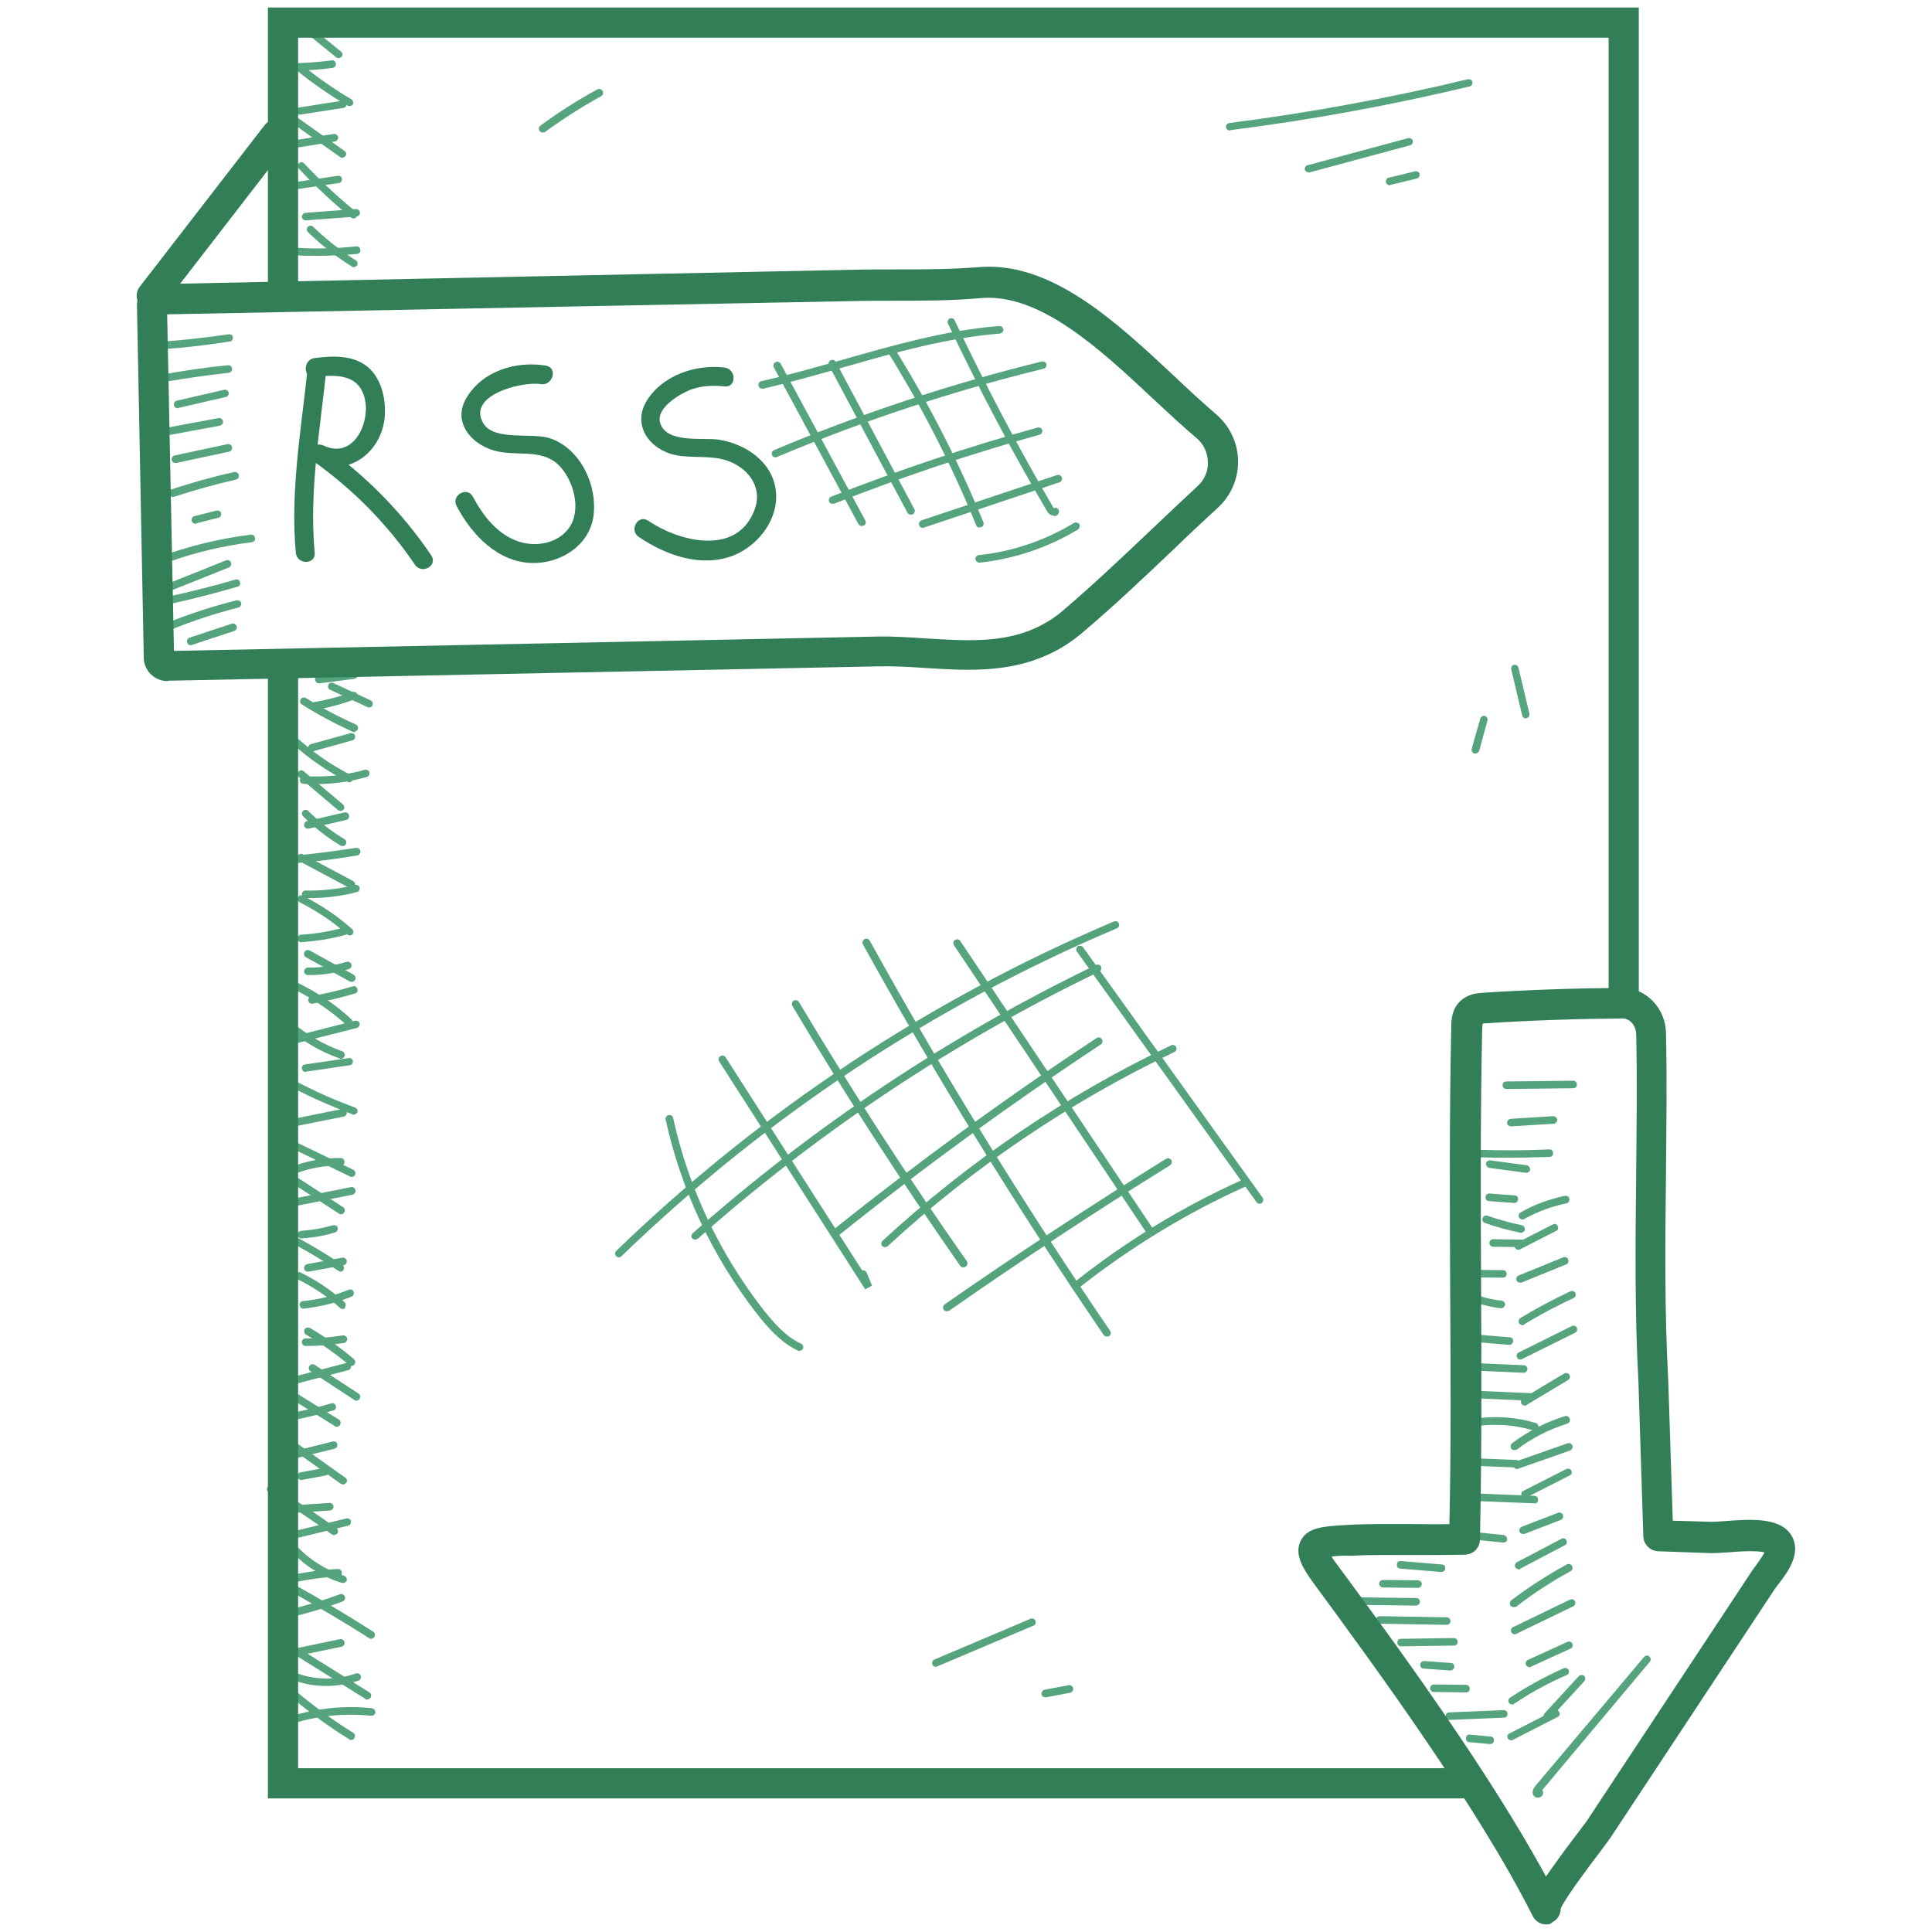 <?xml version="1.0" ?><svg id="Layer_1" style="enable-background:new 0 0 512 512;" version="1.1" viewBox="0 0 512 512" xml:space="preserve" xmlns="http://www.w3.org/2000/svg" xmlns:xlink="http://www.w3.org/1999/xlink"><style type="text/css">
	.st0{fill:#327F57;}
	.st1{fill:#55A47E;}
</style><g id="XMLID_4963_"><g id="XMLID_19740_"><g id="XMLID_6992_"><g id="XMLID_7014_"><path class="st0" d="M81.5,97.9c-1.7,16-4.6,32.4-3.1,48.6c0.3,3.2,5.3,3.2,5,0c-1.5-16.2,1.4-32.5,3.1-48.6      C86.8,94.7,81.8,94.7,81.5,97.9L81.5,97.9z" id="XMLID_127_"/></g><g id="XMLID_7007_"><path class="st0" d="M83.4,99.9c5.9-0.7,12.1-0.8,13.4,6.4c1.1,6.2-3.3,15.4-11,11.8c-2.9-1.4-5.1,2.5-2.5,4.3      c10.5,7.5,19.5,16.7,26.7,27.3c1.8,2.6,6.1,0.2,4.3-2.5c-7.7-11.4-17.3-21.1-28.5-29.1c-0.8,1.4-1.7,2.9-2.5,4.3      c9.3,4.4,18.3-3,18.7-12.6c0.2-4.4-1-9.6-4.6-12.6c-3.9-3.2-9.4-2.9-14.1-2.3C80.3,95.3,80.2,100.3,83.4,99.9L83.4,99.9z" id="XMLID_126_"/></g><g id="XMLID_7000_"><path class="st0" d="M144.7,96.9c-7.8-1.3-16.7,1.3-21,8.4c-4.2,6.8,1.7,13.1,8.5,14.4c5.5,1.1,11.7-0.7,16,3.7      c3.8,3.9,6,11.7,2.6,16.5c-3,4.2-9,5.2-13.7,3.5c-5.5-2-9.2-6.9-11.8-11.8c-1.5-2.8-5.8-0.3-4.3,2.5c4,7.6,10.9,14.9,20,15.1      c7.6,0.2,15.3-4.7,16.3-12.6c1-8-3.4-17.6-11.4-20.4c-4.8-1.7-14.9,0.8-17.8-4c-4.5-7.5,10.3-11.2,15.2-10.4      C146.5,102.3,147.9,97.5,144.7,96.9L144.7,96.9z" id="XMLID_125_"/></g><g id="XMLID_6993_"><path class="st0" d="M192,97.4c-7.6-0.9-16.4,2-20.6,8.8c-4,6.5,0.8,13,7.6,14.4c4.5,0.9,9.1,0,13.5,1.4      c5.5,1.8,9.6,6.8,7.6,12.7c-4.4,12.8-19.9,9-28.3,3.3c-2.7-1.8-5.2,2.5-2.5,4.3c7.2,4.9,16.6,8.2,25.1,4.9      c6.7-2.7,12.1-9.8,11.2-17.2c-0.9-7.6-8-12.4-15.2-13.5c-4.3-0.6-14,1.1-15.5-4.6c-1-4,5.7-7.8,8.6-8.8c2.8-0.9,5.6-1,8.5-0.7      C195.2,102.8,195.2,97.8,192,97.4L192,97.4z" id="XMLID_124_"/></g></g><g id="XMLID_5993_"><g id="XMLID_6173_"><g id="XMLID_6185_"><path class="st1" d="M43.6,92.5c-0.5,0-1-0.4-1-0.9c0-0.6,0.4-1,0.9-1.1c5.7-0.4,11.4-1.1,17.1-1.9       c0.6-0.1,1.1,0.3,1.1,0.8c0.1,0.5-0.3,1.1-0.8,1.1C55.2,91.4,49.5,92.1,43.6,92.5C43.7,92.5,43.7,92.5,43.6,92.5z" id="XMLID_9678_"/></g><g id="XMLID_6184_"><path class="st1" d="M44.7,101c-0.5,0-0.9-0.3-1-0.8c-0.1-0.5,0.3-1.1,0.8-1.2c5.2-0.9,10.6-1.7,15.9-2.2       c0.5-0.1,1,0.3,1.1,0.9c0.1,0.5-0.3,1-0.9,1.1c-5.2,0.6-10.5,1.3-15.7,2.2C44.8,101,44.8,101,44.7,101z" id="XMLID_9677_"/></g><g id="XMLID_6183_"><path class="st1" d="M47.1,108.2c-0.5,0-0.9-0.3-1-0.8c-0.1-0.5,0.2-1.1,0.7-1.2l12.6-2.9       c0.5-0.1,1.1,0.2,1.2,0.7c0.1,0.5-0.2,1.1-0.7,1.2l-12.6,2.9C47.3,108.2,47.2,108.2,47.1,108.2z" id="XMLID_9676_"/></g><g id="XMLID_6182_"><path class="st1" d="M44.1,115.4c-0.5,0-0.9-0.3-1-0.8c-0.1-0.5,0.3-1.1,0.8-1.2l14-2.6       c0.5-0.1,1.1,0.3,1.2,0.8c0.1,0.5-0.3,1.1-0.8,1.2l-14,2.6C44.2,115.4,44.2,115.4,44.1,115.4z" id="XMLID_9675_"/></g><g id="XMLID_6181_"><path class="st1" d="M46.5,122.7c-0.5,0-0.9-0.3-1-0.8c-0.1-0.5,0.2-1.1,0.8-1.2l14-3       c0.5-0.1,1.1,0.2,1.2,0.8c0.1,0.5-0.2,1.1-0.8,1.2l-14,3C46.7,122.7,46.6,122.7,46.5,122.7z" id="XMLID_9674_"/></g><g id="XMLID_6180_"><path class="st1" d="M45.8,131.7c-0.4,0-0.8-0.3-1-0.7c-0.2-0.5,0.1-1.1,0.6-1.3c5.5-1.8,11.1-3.4,16.7-4.6       c0.5-0.1,1.1,0.2,1.2,0.8c0.1,0.5-0.2,1.1-0.8,1.2c-5.6,1.3-11.1,2.8-16.5,4.6C46,131.7,45.9,131.7,45.8,131.7z" id="XMLID_9673_"/></g><g id="XMLID_6179_"><path class="st1" d="M51.8,138.8c-0.4,0-0.9-0.3-1-0.8c-0.1-0.5,0.2-1.1,0.7-1.2l5.9-1.5       c0.5-0.1,1.1,0.2,1.2,0.7c0.1,0.5-0.2,1.1-0.7,1.2l-5.9,1.5C52,138.8,51.9,138.8,51.8,138.8z" id="XMLID_9672_"/></g><g id="XMLID_6178_"><path class="st1" d="M45,148.7c-0.4,0-0.8-0.3-0.9-0.7c-0.2-0.5,0.1-1.1,0.6-1.3c7.1-2.4,14.4-4.1,21.8-5       c0.5-0.1,1,0.3,1.1,0.9s-0.3,1-0.9,1.1c-7.3,0.9-14.5,2.6-21.4,5C45.2,148.7,45.1,148.7,45,148.7z" id="XMLID_9671_"/></g><g id="XMLID_6177_"><path class="st1" d="M45.2,156.4c-0.4,0-0.8-0.2-0.9-0.6c-0.2-0.5,0-1.1,0.6-1.3l15-6c0.5-0.2,1.1,0,1.3,0.6       c0.2,0.5,0,1.1-0.6,1.3l-15,6C45.5,156.3,45.3,156.4,45.2,156.4z" id="XMLID_9670_"/></g><g id="XMLID_6176_"><path class="st1" d="M44.8,160.1c-0.5,0-0.9-0.3-1-0.8c-0.1-0.5,0.2-1.1,0.8-1.2c6-1.3,12-2.8,17.8-4.5       c0.5-0.2,1.1,0.1,1.2,0.7c0.2,0.5-0.1,1.1-0.7,1.2c-5.9,1.7-12,3.3-18,4.6C45,160.1,44.9,160.1,44.8,160.1z" id="XMLID_9669_"/></g><g id="XMLID_6175_"><path class="st1" d="M45,166.8c-0.4,0-0.8-0.2-0.9-0.6c-0.2-0.5,0-1.1,0.6-1.3c5.8-2.3,11.9-4.3,18-5.8       c0.5-0.1,1.1,0.2,1.2,0.7c0.1,0.5-0.2,1.1-0.7,1.2c-6,1.5-12,3.5-17.7,5.8C45.2,166.8,45.1,166.8,45,166.8z" id="XMLID_9668_"/></g><g id="XMLID_6174_"><path class="st1" d="M50.5,171c-0.4,0-0.8-0.3-0.9-0.7c-0.2-0.5,0.1-1.1,0.6-1.3l11.2-3.7       c0.5-0.2,1.1,0.1,1.3,0.6c0.2,0.5-0.1,1.1-0.6,1.3l-11.2,3.7C50.7,171,50.6,171,50.5,171z" id="XMLID_9667_"/></g></g><g id="XMLID_6124_"><g id="XMLID_6170_"><path class="st1" d="M400.5,461.2c-0.4,0-0.7-0.2-0.9-0.5c-0.3-0.5-0.1-1.1,0.4-1.3l11.9-6.1       c0.5-0.3,1.1-0.1,1.3,0.4c0.3,0.5,0.1,1.1-0.4,1.3l-11.9,6.1C400.8,461.2,400.7,461.2,400.5,461.2z" id="XMLID_9664_"/></g><g id="XMLID_6169_"><path class="st1" d="M400.7,451.7c-0.3,0-0.6-0.2-0.8-0.4c-0.3-0.5-0.2-1.1,0.3-1.4c4.5-3,9.3-5.6,14.2-7.8       c0.5-0.2,1.1,0,1.3,0.5s0,1.1-0.5,1.3c-4.8,2.1-9.5,4.6-13.9,7.6C401.1,451.7,400.9,451.7,400.7,451.7z" id="XMLID_9663_"/></g><g id="XMLID_6168_"><path class="st1" d="M405.3,441.8c-0.4,0-0.7-0.2-0.9-0.6c-0.2-0.5,0-1.1,0.5-1.3l10.5-4.8       c0.5-0.2,1.1,0,1.3,0.5c0.2,0.5,0,1.1-0.5,1.3l-10.5,4.8C405.6,441.8,405.5,441.8,405.3,441.8z" id="XMLID_9662_"/></g><g id="XMLID_6167_"><path class="st1" d="M401.4,433.1c-0.4,0-0.7-0.2-0.9-0.6c-0.2-0.5,0-1.1,0.5-1.3l15.1-7.3       c0.5-0.2,1.1,0,1.3,0.5c0.2,0.5,0,1.1-0.5,1.3l-15.1,7.3C401.7,433.1,401.5,433.1,401.4,433.1z" id="XMLID_9661_"/></g><g id="XMLID_6166_"><path class="st1" d="M401.1,425.9c-0.3,0-0.6-0.1-0.8-0.4c-0.3-0.4-0.2-1.1,0.2-1.4c4.6-3.5,9.6-6.7,14.7-9.5       c0.5-0.3,1.1-0.1,1.4,0.4c0.3,0.5,0.1,1.1-0.4,1.4c-5,2.7-9.9,5.9-14.4,9.4C401.5,425.9,401.3,425.9,401.1,425.9z" id="XMLID_9660_"/></g><g id="XMLID_6165_"><path class="st1" d="M402.5,415.9c-0.4,0-0.7-0.2-0.9-0.5c-0.3-0.5-0.1-1.1,0.4-1.4l11.8-6.2       c0.5-0.3,1.1-0.1,1.3,0.4c0.3,0.5,0.1,1.1-0.4,1.3l-11.8,6.2C402.9,415.9,402.7,415.9,402.5,415.9z" id="XMLID_9659_"/></g><g id="XMLID_6164_"><path class="st1" d="M403.6,406.5c-0.4,0-0.8-0.2-0.9-0.6c-0.2-0.5,0.1-1.1,0.6-1.3l9.6-3.7       c0.5-0.2,1.1,0.1,1.3,0.6c0.2,0.5-0.1,1.1-0.6,1.3l-9.6,3.7C403.8,406.5,403.7,406.5,403.6,406.5z" id="XMLID_9658_"/></g><g id="XMLID_6163_"><path class="st1" d="M404.2,396.9c-0.4,0-0.7-0.2-0.9-0.5c-0.3-0.5-0.1-1.1,0.4-1.3l11.4-5.8       c0.5-0.2,1.1-0.1,1.3,0.4c0.3,0.5,0.1,1.1-0.4,1.3l-11.4,5.8C404.5,396.9,404.3,396.9,404.2,396.9z" id="XMLID_9657_"/></g><g id="XMLID_6162_"><path class="st1" d="M401.3,384.3c-0.3,0-0.6-0.1-0.8-0.4c-0.3-0.4-0.2-1.1,0.2-1.4c4.2-3.2,8.9-5.6,14-7.2       c0.5-0.2,1.1,0.1,1.3,0.7c0.2,0.5-0.1,1.1-0.7,1.3c-4.8,1.5-9.3,3.8-13.4,6.9C401.7,384.2,401.5,384.3,401.3,384.3z" id="XMLID_9656_"/></g><g id="XMLID_6161_"><path class="st1" d="M404.1,372.5c-0.3,0-0.7-0.2-0.9-0.5c-0.3-0.5-0.1-1.1,0.3-1.4l11-6.6       c0.5-0.3,1.1-0.1,1.4,0.3c0.3,0.5,0.1,1.1-0.3,1.4l-11,6.6C404.5,372.5,404.3,372.5,404.1,372.5z" id="XMLID_9655_"/></g><g id="XMLID_6160_"><path class="st1" d="M402.9,360.3c-0.4,0-0.7-0.2-0.9-0.6c-0.2-0.5,0-1.1,0.5-1.3l14.1-7       c0.5-0.2,1.1,0,1.3,0.5c0.2,0.5,0,1.1-0.5,1.3l-14.1,7C403.2,360.3,403.1,360.3,402.9,360.3z" id="XMLID_9654_"/></g><g id="XMLID_6159_"><path class="st1" d="M403.5,351.2c-0.3,0-0.7-0.2-0.9-0.5c-0.3-0.5-0.1-1.1,0.3-1.4c4.3-2.6,8.8-5,13.3-7.1       c0.5-0.2,1.1,0,1.3,0.5c0.2,0.5,0,1.1-0.5,1.3c-4.5,2.1-8.9,4.4-13.1,7C403.9,351.2,403.7,351.2,403.5,351.2z" id="XMLID_9652_"/></g><g id="XMLID_6158_"><path class="st1" d="M402.8,339.9c-0.4,0-0.8-0.2-0.9-0.6c-0.2-0.5,0-1.1,0.6-1.3l11.8-4.8       c0.5-0.2,1.1,0,1.3,0.6c0.2,0.5,0,1.1-0.6,1.3l-11.8,4.8C403,339.9,402.9,339.9,402.8,339.9z" id="XMLID_9651_"/></g><g id="XMLID_6157_"><path class="st1" d="M402.4,331.2c-0.4,0-0.7-0.2-0.9-0.5c-0.3-0.5-0.1-1.1,0.4-1.3l9.6-4.9       c0.5-0.3,1.1-0.1,1.3,0.4c0.3,0.5,0.1,1.1-0.4,1.3l-9.6,4.9C402.7,331.2,402.6,331.2,402.4,331.2z" id="XMLID_9650_"/></g><g id="XMLID_6156_"><path class="st1" d="M403.5,323.2c-0.3,0-0.7-0.2-0.9-0.5c-0.3-0.5-0.1-1.1,0.4-1.4c3.6-2.1,7.6-3.5,11.7-4.4       c0.5-0.1,1.1,0.2,1.2,0.8c0.1,0.5-0.2,1.1-0.8,1.2c-3.9,0.8-7.6,2.2-11.1,4.1C403.8,323.2,403.7,323.2,403.5,323.2z" id="XMLID_9649_"/></g><g id="XMLID_6155_"><path class="st1" d="M402,389.3c-0.4,0-0.8-0.3-0.9-0.7c-0.2-0.5,0.1-1.1,0.6-1.3l13.7-4.8       c0.5-0.2,1.1,0.1,1.3,0.6c0.2,0.5-0.1,1.1-0.6,1.3l-13.7,4.8C402.3,389.2,402.2,389.3,402,389.3z" id="XMLID_9648_"/></g><g id="XMLID_6151_"><g id="XMLID_6153_"><path class="st1" d="M399.2,288.6c-0.5,0-1-0.4-1-1c0-0.6,0.4-1,1-1l17.7-0.2c0,0,0,0,0,0c0.5,0,1,0.4,1,1        c0,0.6-0.4,1-1,1L399.2,288.6C399.2,288.6,399.2,288.6,399.2,288.6z" id="XMLID_9644_"/></g><g id="XMLID_6152_"><path class="st1" d="M400.4,298.5c-0.5,0-1-0.4-1-0.9c0-0.6,0.4-1,0.9-1.1l11.3-0.7c0.5,0,1,0.4,1.1,0.9        c0,0.6-0.4,1-0.9,1.1L400.4,298.5C400.5,298.5,400.5,298.5,400.4,298.5z" id="XMLID_9643_"/></g></g><g id="XMLID_6150_"><path class="st1" d="M399.7,306.8c-2.7,0-5.3,0-8-0.1c-0.6,0-1-0.5-1-1c0-0.5,0.5-1,1-1c0,0,0,0,0,0       c6.3,0.2,12.6,0.2,18.9-0.1c0.5,0,1,0.4,1,1s-0.4,1-1,1C407.2,306.7,403.5,306.8,399.7,306.8z" id="XMLID_9642_"/></g><g id="XMLID_6149_"><path class="st1" d="M404.5,310.8c0,0-0.1,0-0.1,0l-9.7-1.3c-0.5-0.1-0.9-0.6-0.9-1.1s0.6-0.9,1.1-0.9       l9.7,1.3c0.5,0.1,0.9,0.6,0.9,1.1C405.5,310.4,405,310.8,404.5,310.8z" id="XMLID_9641_"/></g><g id="XMLID_6148_"><path class="st1" d="M401.3,318.8C401.3,318.8,401.3,318.8,401.3,318.8l-6.7-0.5c-0.6,0-1-0.5-0.9-1.1       c0-0.5,0.5-1,1.1-0.9l6.6,0.5c0.6,0,1,0.5,0.9,1.1C402.3,318.4,401.8,318.8,401.3,318.8z" id="XMLID_9640_"/></g><g id="XMLID_6147_"><path class="st1" d="M403.1,326.7c-0.1,0-0.1,0-0.2,0c-3.2-0.7-6.3-1.5-9.4-2.6c-0.5-0.2-0.8-0.7-0.6-1.3       c0.2-0.5,0.7-0.8,1.3-0.6c3,1,6.1,1.9,9.1,2.5c0.5,0.1,0.9,0.6,0.8,1.2C404,326.3,403.6,326.7,403.1,326.7z" id="XMLID_9639_"/></g><g id="XMLID_6146_"><path class="st1" d="M403.1,330.5C403.1,330.5,403.1,330.5,403.1,330.5l-7.4-0.1c-0.6,0-1-0.5-1-1       c0-0.6,0.5-1,1-1l7.4,0.1c0.6,0,1,0.5,1,1C404.1,330,403.6,330.5,403.1,330.5z" id="XMLID_9638_"/></g><g id="XMLID_6145_"><path class="st1" d="M398.3,338.6C398.3,338.6,398.3,338.6,398.3,338.6l-9.7-0.1c-0.6,0-1-0.5-1-1s0.4-1,1-1       l9.7,0.1c0.6,0,1,0.5,1,1C399.3,338.1,398.9,338.6,398.3,338.6z" id="XMLID_9637_"/></g><g id="XMLID_6144_"><path class="st1" d="M397.8,346.7c0,0-0.1,0-0.1,0c-3.3-0.4-6.5-1.3-9.5-2.6c-0.5-0.2-0.7-0.8-0.5-1.3       c0.2-0.5,0.8-0.7,1.3-0.5c2.9,1.2,5.9,2.1,9,2.4c0.5,0.1,0.9,0.6,0.9,1.1C398.7,346.3,398.3,346.7,397.8,346.7z" id="XMLID_9636_"/></g><g id="XMLID_6143_"><path class="st1" d="M400,356.4C400,356.4,399.9,356.4,400,356.4l-10.9-0.9c-0.6,0-1-0.5-0.9-1.1       c0-0.5,0.5-1,1.1-0.9l10.8,0.9c0.6,0,1,0.5,0.9,1.1C400.9,356,400.5,356.4,400,356.4z" id="XMLID_9635_"/></g><g id="XMLID_6142_"><path class="st1" d="M403.8,363.8C403.7,363.8,403.7,363.8,403.8,363.8l-13.6-0.6c-0.6,0-1-0.5-1-1       c0-0.6,0.5-1,1-1l13.6,0.6c0.6,0,1,0.5,1,1C404.7,363.4,404.3,363.8,403.8,363.8z" id="XMLID_9634_"/></g><g id="XMLID_6141_"><path class="st1" d="M405.6,371.2C405.6,371.2,405.5,371.2,405.6,371.2l-13.6-0.6c-0.6,0-1-0.5-1-1s0.5-1,1-1       l13.6,0.6c0.6,0,1,0.5,1,1C406.6,370.8,406.1,371.2,405.6,371.2z" id="XMLID_9633_"/></g><g id="XMLID_6140_"><path class="st1" d="M406.7,379.1c-0.1,0-0.2,0-0.3,0c-4.5-1.4-9.3-1.8-14-1.3c-0.5,0.1-1-0.3-1.1-0.9       s0.3-1,0.9-1.1c4.9-0.6,10.1-0.1,14.8,1.3c0.5,0.2,0.8,0.7,0.7,1.2C407.5,378.8,407.2,379.1,406.7,379.1z" id="XMLID_9632_"/></g><g id="XMLID_6139_"><path class="st1" d="M401.8,388.9C401.8,388.9,401.8,388.9,401.8,388.9l-12.4-0.5c-0.6,0-1-0.5-1-1s0.5-1,1-1       l12.4,0.5c0.6,0,1,0.5,1,1C402.8,388.5,402.4,388.9,401.8,388.9z" id="XMLID_9631_"/></g><g id="XMLID_6138_"><path class="st1" d="M406.7,398.4C406.7,398.4,406.7,398.4,406.7,398.4l-15.2-0.6c-0.6,0-1-0.5-1-1       c0-0.6,0.5-1,1-1l15.1,0.6c0.6,0,1,0.5,1,1C407.7,398,407.3,398.4,406.7,398.4z" id="XMLID_9629_"/></g><g id="XMLID_6137_"><path class="st1" d="M398.4,408.8c0,0-0.1,0-0.1,0l-13.5-1.4c-0.5-0.1-0.9-0.5-0.9-1.1c0.1-0.5,0.6-1,1.1-0.9       l13.5,1.4c0.5,0.1,0.9,0.5,0.9,1.1C399.4,408.5,398.9,408.8,398.4,408.8z" id="XMLID_9628_"/></g><g id="XMLID_6136_"><path class="st1" d="M387.9,411.7C387.9,411.7,387.9,411.7,387.9,411.7l-12.1-0.6c-0.6,0-1-0.5-1-1       c0-0.5,0.5-1,1-1c0,0,0,0,0,0l12,0.6c0.6,0,1,0.5,1,1C388.9,411.3,388.4,411.7,387.9,411.7z" id="XMLID_9627_"/></g><g id="XMLID_6135_"><path class="st1" d="M382,416.6C382,416.6,382,416.6,382,416.6l-10.9-0.9c-0.6,0-1-0.5-0.9-1.1       c0-0.6,0.5-1,1.1-0.9l10.8,0.9c0.6,0,1,0.5,0.9,1.1C383,416.2,382.5,416.6,382,416.6z" id="XMLID_9626_"/></g><g id="XMLID_6134_"><path class="st1" d="M375.8,420.8C375.7,420.8,375.7,420.8,375.8,420.8l-9.3-0.1c-0.6,0-1-0.5-1-1       c0-0.6,0.5-1,1-1l9.3,0.1c0.6,0,1,0.5,1,1C376.7,420.4,376.3,420.8,375.8,420.8z" id="XMLID_9625_"/></g><g id="XMLID_6133_"><path class="st1" d="M375.3,425.5C375.3,425.5,375.3,425.5,375.3,425.5l-15.5-0.2c-0.6,0-1-0.5-1-1       c0-0.5,0.5-1,1-1c0,0,0,0,0,0l15.5,0.2c0.6,0,1,0.5,1,1C376.3,425,375.8,425.5,375.3,425.5z" id="XMLID_9624_"/></g><g id="XMLID_6132_"><path class="st1" d="M383.4,430.6C383.4,430.6,383.4,430.6,383.4,430.6l-17.8-0.3c-0.6,0-1-0.5-1-1       c0-0.5,0.5-1,1-1c0,0,0,0,0,0l17.8,0.3c0.6,0,1,0.5,1,1C384.4,430.2,383.9,430.6,383.4,430.6z" id="XMLID_9623_"/></g><g id="XMLID_6131_"><path class="st1" d="M371.3,436.3c-0.5,0-1-0.4-1-1c0-0.6,0.4-1,1-1l14-0.2c0,0,0,0,0,0c0.5,0,1,0.4,1,1       c0,0.6-0.4,1-1,1L371.3,436.3C371.3,436.3,371.3,436.3,371.3,436.3z" id="XMLID_9622_"/></g><g id="XMLID_6130_"><path class="st1" d="M384.3,442.7C384.3,442.7,384.3,442.7,384.3,442.7l-7-0.5c-0.6,0-1-0.5-0.9-1.1       c0-0.5,0.5-1,1.1-0.9l7,0.5c0.6,0,1,0.5,0.9,1.1C385.3,442.3,384.9,442.7,384.3,442.7z" id="XMLID_9621_"/></g><g id="XMLID_6129_"><path class="st1" d="M388.5,448.5C388.5,448.5,388.5,448.5,388.5,448.5l-8.5-0.1c-0.6,0-1-0.5-1-1       c0-0.6,0.5-1,1-1l8.5,0.1c0.6,0,1,0.5,1,1C389.5,448.1,389.1,448.5,388.5,448.5z" id="XMLID_9620_"/></g><g id="XMLID_6128_"><path class="st1" d="M384.1,455.8c-0.5,0-1-0.4-1-1c0-0.6,0.4-1,1-1l14.4-0.6c0.5,0,1,0.4,1,1s-0.4,1-1,1       L384.1,455.8C384.2,455.8,384.2,455.8,384.1,455.8z" id="XMLID_9619_"/></g><g id="XMLID_6127_"><path class="st1" d="M394.9,462.2C394.9,462.2,394.9,462.2,394.9,462.2l-5.5-0.5c-0.6,0-1-0.5-0.9-1.1       c0-0.6,0.5-1,1.1-0.9l5.4,0.5c0.6,0,1,0.5,0.9,1.1C395.9,461.8,395.4,462.2,394.9,462.2z" id="XMLID_9618_"/></g><g id="XMLID_6126_"><path class="st1" d="M407.5,476.4C407.5,476.4,407.5,476.4,407.5,476.4c-0.6,0-1-0.3-1.2-0.8       c-0.3-0.7-0.1-1.4,0.5-2.2l28.9-34.3c0.4-0.4,1-0.5,1.4-0.1c0.4,0.4,0.5,1,0.1,1.4l-28.5,34c0,0,0,0,0,0       c0.3,0.4,0.3,0.9,0.1,1.3C408.6,476.1,408.1,476.4,407.5,476.4z" id="XMLID_9617_"/></g><g id="XMLID_6125_"><path class="st1" d="M410.1,455.8c-0.2,0-0.5-0.1-0.7-0.3c-0.4-0.4-0.4-1-0.1-1.4l9.1-9.9       c0.4-0.4,1-0.4,1.4-0.1c0.4,0.4,0.4,1,0.1,1.4l-9.1,9.9C410.7,455.7,410.4,455.8,410.1,455.8z" id="XMLID_9616_"/></g></g><g id="XMLID_6123_"><path class="st1" d="M77.5,456.8c-0.4,0-0.8-0.3-1-0.7c-0.2-0.5,0.1-1.1,0.7-1.3c6.8-2.1,14.2-2.9,21.4-2.1      c0.5,0.1,0.9,0.6,0.9,1.1c-0.1,0.5-0.5,0.9-1.1,0.9c-6.9-0.7-14-0.1-20.5,2C77.7,456.8,77.6,456.8,77.5,456.8z" id="XMLID_9615_"/></g><g id="XMLID_6122_"><path class="st1" d="M86.5,446.8c-2.7,0-5.4-0.4-8-1.3c-0.5-0.2-0.8-0.7-0.6-1.3c0.2-0.5,0.7-0.8,1.3-0.6      c4.9,1.7,10.2,1.6,15.1-0.1c0.5-0.2,1.1,0.1,1.3,0.6c0.2,0.5-0.1,1.1-0.6,1.3C92.1,446.3,89.3,446.8,86.5,446.8z" id="XMLID_9614_"/></g><g id="XMLID_6121_"><path class="st1" d="M78.7,438.8c-0.5,0-0.9-0.3-1-0.8c-0.1-0.5,0.2-1.1,0.8-1.2l11.6-2.4      c0.5-0.1,1.1,0.2,1.2,0.8c0.1,0.5-0.2,1.1-0.8,1.2l-11.6,2.4C78.8,438.8,78.8,438.8,78.7,438.8z" id="XMLID_9613_"/></g><g id="XMLID_6120_"><path class="st1" d="M75.8,428.8c-0.5,0-0.9-0.3-1-0.8c-0.1-0.5,0.2-1.1,0.8-1.2c4.9-1.1,9.8-2.6,14.5-4.3      c0.5-0.2,1.1,0.1,1.3,0.6c0.2,0.5-0.1,1.1-0.6,1.3c-4.8,1.8-9.8,3.3-14.8,4.4C75.9,428.8,75.8,428.8,75.8,428.8z" id="XMLID_9612_"/></g><g id="XMLID_6119_"><path class="st1" d="M76.9,419.6c-0.5,0-0.9-0.3-1-0.8c-0.1-0.5,0.2-1.1,0.7-1.2c4.2-1,8.6-1.6,13-1.8      c0.5,0,1,0.4,1,1s-0.4,1-1,1c-4.2,0.2-8.5,0.8-12.6,1.8C77.1,419.6,77,419.6,76.9,419.6z" id="XMLID_9608_"/></g><g id="XMLID_6118_"><path class="st1" d="M75.2,408.5c-0.5,0-0.9-0.3-1-0.8c-0.1-0.5,0.2-1.1,0.7-1.2l16.9-4.1      c0.5-0.1,1.1,0.2,1.2,0.7c0.1,0.5-0.2,1.1-0.7,1.2l-16.9,4.1C75.3,408.5,75.3,408.5,75.2,408.5z" id="XMLID_9607_"/></g><g id="XMLID_6117_"><path class="st1" d="M78.1,400.9c-0.5,0-1-0.4-1-0.9c0-0.6,0.4-1,0.9-1.1l9.3-0.6c0.6,0,1,0.4,1.1,0.9      c0,0.6-0.4,1-0.9,1.1L78.1,400.9C78.1,400.9,78.1,400.9,78.1,400.9z" id="XMLID_9606_"/></g><g id="XMLID_6116_"><path class="st1" d="M79.8,392.2c-0.5,0-0.9-0.3-1-0.8c-0.1-0.5,0.3-1.1,0.8-1.2l6.4-1.2      c0.5-0.1,1.1,0.3,1.2,0.8c0.1,0.5-0.3,1.1-0.8,1.2l-6.4,1.2C80,392.2,79.9,392.2,79.8,392.2z" id="XMLID_9605_"/></g><g id="XMLID_6115_"><path class="st1" d="M76.9,386.9c-0.4,0-0.9-0.3-1-0.8c-0.1-0.5,0.2-1.1,0.7-1.2l11.6-2.9      c0.5-0.1,1.1,0.2,1.2,0.7c0.1,0.5-0.2,1.1-0.7,1.2l-11.6,2.9C77.1,386.9,77,386.9,76.9,386.9z" id="XMLID_9604_"/></g><g id="XMLID_6114_"><path class="st1" d="M74.6,377c-0.5,0-0.9-0.3-1-0.8c-0.1-0.5,0.3-1.1,0.8-1.2c4.5-0.8,9-1.8,13.4-3.1      c0.5-0.2,1.1,0.2,1.2,0.7c0.2,0.5-0.2,1.1-0.7,1.2c-4.5,1.3-9,2.3-13.6,3.1C74.7,377,74.7,377,74.6,377z" id="XMLID_9603_"/></g><g id="XMLID_6113_"><path class="st1" d="M76.4,367.2c-0.4,0-0.9-0.3-1-0.7c-0.1-0.5,0.2-1.1,0.7-1.2l15.7-4.1      c0.5-0.1,1.1,0.2,1.2,0.7c0.1,0.5-0.2,1.1-0.7,1.2l-15.7,4.1C76.5,367.2,76.4,367.2,76.4,367.2z" id="XMLID_9602_"/></g><g id="XMLID_6112_"><path class="st1" d="M81.2,356.7c-0.1,0-0.1,0-0.2,0c-0.6,0-1-0.5-1-1c0-0.6,0.4-1,1-1c0,0,0.1,0,0.2,0      c3.2,0,6.4-0.3,9.6-0.8c0.6-0.1,1.1,0.3,1.2,0.8c0.1,0.5-0.3,1.1-0.8,1.2C87.8,356.4,84.5,356.7,81.2,356.7z" id="XMLID_9601_"/></g><g id="XMLID_6111_"><path class="st1" d="M80.4,346.8c-0.5,0-0.9-0.4-1-0.9c-0.1-0.5,0.3-1,0.9-1.1c4.2-0.4,8.2-1.4,12.1-3      c0.5-0.2,1.1,0,1.3,0.5c0.2,0.5,0,1.1-0.5,1.3C89.1,345.3,84.9,346.3,80.4,346.8C80.5,346.8,80.4,346.8,80.4,346.8z" id="XMLID_9600_"/></g><g id="XMLID_6110_"><path class="st1" d="M81.6,337c-0.5,0-0.9-0.3-1-0.8c-0.1-0.5,0.3-1.1,0.8-1.2l9.3-1.7      c0.6-0.1,1.1,0.3,1.2,0.8c0.1,0.5-0.3,1.1-0.8,1.2l-9.3,1.7C81.7,336.9,81.6,337,81.6,337z" id="XMLID_9599_"/></g><g id="XMLID_6109_"><path class="st1" d="M79.8,328.2c-0.5,0-1-0.4-1-0.9c0-0.6,0.4-1,0.9-1.1c2.9-0.2,5.8-0.7,8.6-1.5      c0.5-0.1,1.1,0.2,1.2,0.7c0.1,0.5-0.2,1.1-0.7,1.2C86,327.5,82.9,328,79.8,328.2C79.9,328.2,79.9,328.2,79.8,328.2z" id="XMLID_9598_"/></g><g id="XMLID_6108_"><path class="st1" d="M78.7,319.5c-0.5,0-0.9-0.3-1-0.8c-0.1-0.5,0.2-1.1,0.8-1.2l14.5-2.9      c0.5-0.1,1.1,0.2,1.2,0.8c0.1,0.5-0.2,1.1-0.8,1.2l-14.5,2.9C78.8,319.5,78.7,319.5,78.7,319.5z" id="XMLID_9597_"/></g><g id="XMLID_6107_"><path class="st1" d="M77.4,311.2c-0.4,0-0.8-0.2-0.9-0.6c-0.2-0.5,0-1.1,0.6-1.3c4.2-1.7,8.8-2.5,13.2-2.4      c0.6,0,1,0.5,1,1c0,0.6-0.4,1-1,1c-4.2-0.1-8.5,0.7-12.5,2.3C77.7,311.2,77.6,311.2,77.4,311.2z" id="XMLID_9596_"/></g><g id="XMLID_6106_"><path class="st1" d="M77.5,298.6c-0.5,0-0.9-0.3-1-0.8c-0.1-0.5,0.2-1.1,0.8-1.2l13.4-2.7      c0.6-0.1,1.1,0.2,1.2,0.8c0.1,0.5-0.2,1.1-0.8,1.2l-13.4,2.7C77.7,298.6,77.6,298.6,77.5,298.6z" id="XMLID_9595_"/></g><g id="XMLID_6105_"><path class="st1" d="M81,284.1c-0.5,0-0.9-0.4-1-0.9c-0.1-0.5,0.3-1.1,0.8-1.1l11.6-1.7      c0.5-0.1,1.1,0.3,1.1,0.8c0.1,0.5-0.3,1.1-0.8,1.1l-11.6,1.7C81.1,284.1,81.1,284.1,81,284.1z" id="XMLID_9594_"/></g><g id="XMLID_6104_"><path class="st1" d="M78.7,276.5c-0.4,0-0.9-0.3-1-0.8c-0.1-0.5,0.2-1.1,0.7-1.2l15.7-4      c0.5-0.1,1.1,0.2,1.2,0.7c0.1,0.5-0.2,1.1-0.7,1.2l-15.7,4C78.9,276.5,78.8,276.5,78.7,276.5z" id="XMLID_9592_"/></g><g id="XMLID_6103_"><path class="st1" d="M82.7,266c-0.5,0-0.9-0.3-1-0.8c-0.1-0.5,0.3-1.1,0.8-1.2c3.7-0.7,7.4-1.5,11-2.6      c0.5-0.2,1.1,0.1,1.2,0.7c0.2,0.5-0.1,1.1-0.7,1.2c-3.7,1.1-7.5,2-11.2,2.7C82.9,265.9,82.8,266,82.7,266z" id="XMLID_9591_"/></g><g id="XMLID_6102_"><path class="st1" d="M82.1,258.4c-0.2,0-0.4,0-0.5,0c-0.6,0-1-0.5-1-1c0-0.5,0.5-1,1-1c0,0,0,0,0,0      c3.5,0.1,6.9-0.5,10.2-1.5c0.5-0.2,1.1,0.1,1.3,0.6c0.2,0.5-0.1,1.1-0.6,1.3C89.1,257.8,85.6,258.4,82.1,258.4z" id="XMLID_9590_"/></g><g id="XMLID_6101_"><path class="st1" d="M79.8,249.7c-0.5,0-1-0.4-1-0.9c0-0.6,0.4-1,0.9-1.1c3.9-0.2,7.8-0.9,11.5-1.9      c0.5-0.1,1.1,0.2,1.2,0.7s-0.2,1.1-0.7,1.2C87.9,248.8,83.9,249.4,79.8,249.7C79.9,249.7,79.9,249.7,79.8,249.7z" id="XMLID_9589_"/></g><g id="XMLID_6100_"><path class="st1" d="M81.9,238c-0.3,0-0.6,0-0.9,0c-0.6,0-1-0.5-1-1c0-0.6,0.4-1,1-1c4.4,0.1,8.9-0.4,13.1-1.5      c0.5-0.1,1.1,0.2,1.2,0.7s-0.2,1.1-0.7,1.2C90.5,237.5,86.2,238,81.9,238z" id="XMLID_9588_"/></g><g id="XMLID_6099_"><path class="st1" d="M78.7,228.7c-0.5,0-0.9-0.4-1-0.9c0-0.5,0.4-1,0.9-1.1c5.2-0.5,10.5-1.2,15.7-2      c0.6-0.1,1.1,0.3,1.2,0.8c0.1,0.5-0.3,1.1-0.8,1.2C89.4,227.6,84,228.3,78.7,228.7C78.7,228.7,78.7,228.7,78.7,228.7z" id="XMLID_9587_"/></g><g id="XMLID_6098_"><path class="st1" d="M81.6,219.6c-0.5,0-0.9-0.3-1-0.8c-0.1-0.5,0.2-1.1,0.8-1.2l9.9-2.3      c0.5-0.1,1.1,0.2,1.2,0.8s-0.2,1.1-0.8,1.2l-9.9,2.3C81.8,219.6,81.7,219.6,81.6,219.6z" id="XMLID_9586_"/></g><g id="XMLID_6097_"><path class="st1" d="M83.5,207.8c-1,0-2.1,0-3.1-0.1c-0.6,0-1-0.5-0.9-1.1c0-0.6,0.5-1,1.1-0.9      c5.4,0.3,10.8-0.2,16.1-1.7c0.5-0.1,1.1,0.2,1.2,0.7c0.1,0.5-0.2,1.1-0.7,1.2C92.6,207.2,88.1,207.8,83.5,207.8z" id="XMLID_9585_"/></g><g id="XMLID_6096_"><path class="st1" d="M82.7,199.1c-0.4,0-0.8-0.3-1-0.7c-0.1-0.5,0.2-1.1,0.7-1.2l10.5-2.9      c0.5-0.1,1.1,0.2,1.2,0.7c0.1,0.5-0.2,1.1-0.7,1.2L83,199.1C82.9,199.1,82.8,199.1,82.7,199.1z" id="XMLID_9584_"/></g><g id="XMLID_6095_"><path class="st1" d="M83.3,188c-0.5,0-0.9-0.3-1-0.8c-0.1-0.5,0.3-1.1,0.8-1.1c3.5-0.6,7-1.5,10.3-2.7      c0.5-0.2,1.1,0.1,1.3,0.6c0.2,0.5-0.1,1.1-0.6,1.3c-3.5,1.3-7.1,2.3-10.7,2.8C83.4,188,83.4,188,83.3,188z" id="XMLID_9583_"/></g><g id="XMLID_6094_"><path class="st1" d="M84.5,181.1c-0.5,0-0.9-0.4-1-0.9c-0.1-0.5,0.3-1,0.9-1.1l9.3-1.2c0.5-0.1,1,0.3,1.1,0.9      c0.1,0.5-0.3,1-0.9,1.1l-9.3,1.2C84.6,181.1,84.5,181.1,84.5,181.1z" id="XMLID_9582_"/></g><g id="XMLID_6093_"><path class="st1" d="M84.2,67.8c-1.7,0-3.4,0-5-0.1c-0.6,0-1-0.5-0.9-1.1c0-0.6,0.5-1,1.1-0.9      c5,0.3,10,0.1,15-0.4c0.6-0.1,1,0.3,1.1,0.9s-0.3,1-0.9,1.1C91.1,67.6,87.7,67.8,84.2,67.8z" id="XMLID_9581_"/></g><g id="XMLID_6092_"><path class="st1" d="M81,58.4c-0.5,0-1-0.4-1-0.9c0-0.6,0.4-1,0.9-1.1l13.4-1c0.6,0,1,0.4,1.1,0.9      s-0.4,1-0.9,1.1L81,58.4C81.1,58.4,81,58.4,81,58.4z" id="XMLID_9580_"/></g><g id="XMLID_6091_"><path class="st1" d="M78.1,50.3c-0.5,0-0.9-0.4-1-0.9c-0.1-0.5,0.3-1.1,0.8-1.1l11.6-1.7      c0.6-0.1,1.1,0.3,1.1,0.8c0.1,0.5-0.3,1.1-0.8,1.1l-11.6,1.7C78.2,50.3,78.2,50.3,78.1,50.3z" id="XMLID_9579_"/></g><g id="XMLID_6090_"><path class="st1" d="M78.1,39.2c-0.5,0-0.9-0.3-1-0.8c-0.1-0.5,0.3-1.1,0.8-1.2l10.5-1.7      c0.5-0.1,1.1,0.3,1.2,0.8c0.1,0.5-0.3,1.1-0.8,1.2l-10.5,1.7C78.2,39.2,78.2,39.2,78.1,39.2z" id="XMLID_9578_"/></g><g id="XMLID_6089_"><path class="st1" d="M79.3,30.4c-0.5,0-0.9-0.4-1-0.8c-0.1-0.5,0.3-1.1,0.8-1.1l11.6-1.8      c0.5-0.1,1.1,0.3,1.1,0.8c0.1,0.5-0.3,1.1-0.8,1.1l-11.6,1.8C79.4,30.4,79.3,30.4,79.3,30.4z" id="XMLID_9577_"/></g><g id="XMLID_6088_"><path class="st1" d="M76.9,18.8c-0.5,0-1-0.4-1-1c0-0.6,0.4-1,1-1c3.7-0.1,7.4-0.3,11-0.8      c0.6-0.1,1,0.3,1.1,0.9c0.1,0.5-0.3,1-0.9,1.1C84.5,18.5,80.7,18.7,76.9,18.8C76.9,18.8,76.9,18.8,76.9,18.8z" id="XMLID_9575_"/></g><g id="XMLID_6087_"><path class="st1" d="M93,461.1c-0.2,0-0.4,0-0.5-0.2c-6.3-3.9-12.3-8.4-17.8-13.3c-0.4-0.4-0.5-1-0.1-1.4      c0.4-0.4,1-0.5,1.4-0.1c5.5,4.8,11.4,9.3,17.6,13.1c0.5,0.3,0.6,0.9,0.3,1.4C93.7,461,93.4,461.1,93,461.1z" id="XMLID_9574_"/></g><g id="XMLID_6086_"><path class="st1" d="M97.3,450.4c-0.2,0-0.4,0-0.5-0.2l-20.8-13c-0.5-0.3-0.6-0.9-0.3-1.4      c0.3-0.5,0.9-0.6,1.4-0.3l20.8,13c0.5,0.3,0.6,0.9,0.3,1.4C97.9,450.2,97.6,450.4,97.3,450.4z" id="XMLID_9573_"/></g><g id="XMLID_6085_"><path class="st1" d="M98.3,434.3c-0.2,0-0.4,0-0.5-0.2c-6.9-4.4-14.1-8.6-21.2-12.6c-0.5-0.3-0.7-0.9-0.4-1.4      c0.3-0.5,0.9-0.7,1.4-0.4c7.2,4,14.4,8.3,21.3,12.7c0.5,0.3,0.6,0.9,0.3,1.4C98.9,434.2,98.6,434.3,98.3,434.3z" id="XMLID_9572_"/></g><g id="XMLID_6084_"><path class="st1" d="M90.9,419.5c-0.1,0-0.2,0-0.3,0c-5.1-1.6-9.7-4.4-13.3-8.3c-0.4-0.4-0.4-1,0-1.4      c0.4-0.4,1-0.4,1.4,0c3.4,3.6,7.7,6.3,12.5,7.8c0.5,0.2,0.8,0.7,0.7,1.3C91.7,419.2,91.3,419.5,90.9,419.5z" id="XMLID_9571_"/></g><g id="XMLID_6083_"><path class="st1" d="M88.5,406.8c-0.2,0-0.4-0.1-0.6-0.2c-5.4-3.9-11-7.6-16.7-11.1c-0.5-0.3-0.6-0.9-0.3-1.4      s0.9-0.6,1.4-0.3c5.7,3.5,11.4,7.3,16.9,11.2c0.4,0.3,0.5,0.9,0.2,1.4C89.1,406.6,88.8,406.8,88.5,406.8z" id="XMLID_9570_"/></g><g id="XMLID_6082_"><path class="st1" d="M90.9,393.4c-0.2,0-0.4-0.1-0.6-0.2l-15.6-11.1c-0.5-0.3-0.6-0.9-0.2-1.4      c0.3-0.4,0.9-0.6,1.4-0.2l15.6,11.1c0.5,0.3,0.6,0.9,0.2,1.4C91.5,393.2,91.2,393.4,90.9,393.4z" id="XMLID_9569_"/></g><g id="XMLID_6081_"><path class="st1" d="M89.2,378.1c-0.2,0-0.4,0-0.5-0.2l-11.1-6.9c-0.5-0.3-0.6-0.9-0.3-1.4      c0.3-0.5,0.9-0.6,1.4-0.3l11.1,6.9c0.5,0.3,0.6,0.9,0.3,1.4C89.9,378,89.5,378.1,89.2,378.1z" id="XMLID_9568_"/></g><g id="XMLID_6080_"><path class="st1" d="M94.4,371.2c-0.2,0-0.4-0.1-0.5-0.2l-11.6-7.6c-0.5-0.3-0.6-0.9-0.3-1.4      c0.3-0.5,0.9-0.6,1.4-0.3l11.6,7.6c0.5,0.3,0.6,0.9,0.3,1.4C95,371.1,94.7,371.2,94.4,371.2z" id="XMLID_9567_"/></g><g id="XMLID_6079_"><path class="st1" d="M93.2,362c-0.2,0-0.5-0.1-0.6-0.2c-3.6-3-7.4-5.7-11.5-8.1c-0.5-0.3-0.6-0.9-0.4-1.4      c0.3-0.5,0.9-0.6,1.4-0.4c4.1,2.4,8.1,5.2,11.7,8.3c0.4,0.4,0.5,1,0.1,1.4C93.7,361.9,93.5,362,93.2,362z" id="XMLID_9566_"/></g><g id="XMLID_6078_"><path class="st1" d="M90.8,346.9c-0.2,0-0.5-0.1-0.7-0.3c-3.4-3.1-7.2-5.6-11.3-7.6c-0.5-0.2-0.7-0.8-0.5-1.3      c0.2-0.5,0.8-0.7,1.3-0.5c4.3,2.1,8.2,4.7,11.7,7.9c0.4,0.4,0.4,1,0.1,1.4C91.4,346.8,91.1,346.9,90.8,346.9z" id="XMLID_9565_"/></g><g id="XMLID_6077_"><path class="st1" d="M90.3,337c-0.2,0-0.4-0.1-0.6-0.2c-4.8-3.2-9.8-6.2-15-8.7c-0.5-0.2-0.7-0.8-0.5-1.3      c0.2-0.5,0.8-0.7,1.3-0.5c5.2,2.6,10.4,5.6,15.2,8.9c0.5,0.3,0.6,0.9,0.3,1.4C90.9,336.8,90.6,337,90.3,337z" id="XMLID_9564_"/></g><g id="XMLID_6076_"><path class="st1" d="M90.3,321.8c-0.2,0-0.4-0.1-0.5-0.2l-13.4-8.7c-0.5-0.3-0.6-0.9-0.3-1.4      c0.3-0.5,0.9-0.6,1.4-0.3l13.4,8.7c0.5,0.3,0.6,0.9,0.3,1.4C91,321.7,90.6,321.8,90.3,321.8z" id="XMLID_9563_"/></g><g id="XMLID_6075_"><path class="st1" d="M93.2,311.9c-0.1,0-0.3,0-0.4-0.1l-15.7-7.6c-0.5-0.2-0.7-0.8-0.5-1.3      c0.2-0.5,0.8-0.7,1.3-0.5l15.7,7.6c0.5,0.2,0.7,0.8,0.5,1.3C94,311.7,93.6,311.9,93.2,311.9z" id="XMLID_9562_"/></g><g id="XMLID_6074_"><path class="st1" d="M93.7,295.4c-0.1,0-0.2,0-0.3-0.1c-5.3-2-10.6-4.3-15.6-6.9c-0.5-0.3-0.7-0.9-0.4-1.3      c0.3-0.5,0.9-0.7,1.3-0.4c5,2.6,10.1,4.9,15.4,6.8c0.5,0.2,0.8,0.8,0.6,1.3C94.5,295.1,94.1,295.4,93.7,295.4z" id="XMLID_9561_"/></g><g id="XMLID_6073_"><path class="st1" d="M90.3,280.6c-0.1,0-0.2,0-0.3-0.1c-5-1.8-9.6-4.4-13.6-7.9c-0.4-0.4-0.5-1-0.1-1.4      c0.4-0.4,1-0.5,1.4-0.1c3.9,3.3,8.2,5.8,13,7.5c0.5,0.2,0.8,0.8,0.6,1.3C91.1,280.4,90.7,280.6,90.3,280.6z" id="XMLID_9560_"/></g><g id="XMLID_6072_"><path class="st1" d="M92.5,271.9c-0.2,0-0.5-0.1-0.7-0.3c-4.1-3.7-8.7-6.8-13.6-9.3c-0.5-0.2-0.7-0.8-0.5-1.3      c0.2-0.5,0.8-0.7,1.3-0.5c5.1,2.5,9.9,5.7,14.1,9.6c0.4,0.4,0.4,1,0.1,1.4C93.1,271.8,92.8,271.9,92.5,271.9z" id="XMLID_9559_"/></g><g id="XMLID_6071_"><path class="st1" d="M93.2,260.2c-0.2,0-0.3,0-0.5-0.1l-11.6-6.4c-0.5-0.3-0.7-0.9-0.4-1.4      c0.3-0.5,0.9-0.7,1.4-0.4l11.6,6.4c0.5,0.3,0.7,0.9,0.4,1.4C93.9,260,93.6,260.2,93.2,260.2z" id="XMLID_9558_"/></g><g id="XMLID_6070_"><path class="st1" d="M92.7,247.9c-0.2,0-0.5-0.1-0.7-0.3c-3.8-3.4-8.1-6.2-12.6-8.5c-0.5-0.2-0.7-0.8-0.4-1.3      c0.2-0.5,0.8-0.7,1.3-0.4c4.7,2.4,9.1,5.3,13,8.8c0.4,0.4,0.5,1,0.1,1.4C93.2,247.8,92.9,247.9,92.7,247.9z" id="XMLID_9557_"/></g><g id="XMLID_6069_"><path class="st1" d="M93.1,235.4c-0.2,0-0.3,0-0.5-0.1l-13.3-7.1c-0.5-0.3-0.7-0.9-0.4-1.4      c0.3-0.5,0.9-0.7,1.4-0.4l13.3,7.1c0.5,0.3,0.7,0.9,0.4,1.4C93.8,235.2,93.5,235.4,93.1,235.4z" id="XMLID_9556_"/></g><g id="XMLID_6068_"><path class="st1" d="M90.8,224.2c-0.2,0-0.4,0-0.5-0.1c-3.7-2.2-7-4.8-10-7.8c-0.4-0.4-0.4-1,0-1.4      c0.4-0.4,1-0.4,1.4,0c2.9,2.9,6.1,5.4,9.6,7.5c0.5,0.3,0.6,0.9,0.3,1.4C91.5,224,91.2,224.2,90.8,224.2z" id="XMLID_9555_"/></g><g id="XMLID_6067_"><path class="st1" d="M90.2,214.9c-0.2,0-0.5-0.1-0.6-0.2l-10.4-8.8c-0.4-0.4-0.5-1-0.1-1.4      c0.4-0.4,1-0.5,1.4-0.1l10.4,8.8c0.4,0.4,0.5,1,0.1,1.4C90.8,214.8,90.5,214.9,90.2,214.9z" id="XMLID_9554_"/></g><g id="XMLID_6066_"><path class="st1" d="M92.6,207.3c-0.2,0-0.3,0-0.4-0.1c-5.3-2.7-10.3-6.1-14.7-10.1c-0.4-0.4-0.4-1-0.1-1.4      s1-0.4,1.4-0.1c4.3,3.9,9.1,7.2,14.2,9.8c0.5,0.2,0.7,0.8,0.4,1.3C93.3,207.1,93,207.3,92.6,207.3z" id="XMLID_9553_"/></g><g id="XMLID_6065_"><path class="st1" d="M93.8,194c-0.1,0-0.3,0-0.4-0.1c-4.6-2.1-9.1-4.5-13.4-7.2c-0.5-0.3-0.6-0.9-0.3-1.4      c0.3-0.5,0.9-0.6,1.4-0.3c4.2,2.6,8.7,5,13.2,7c0.5,0.2,0.7,0.8,0.5,1.3C94.5,193.8,94.1,194,93.8,194z" id="XMLID_9552_"/></g><g id="XMLID_6064_"><path class="st1" d="M97.8,187.5c-0.1,0-0.3,0-0.4-0.1l-9.9-4.6c-0.5-0.2-0.7-0.8-0.5-1.3      c0.2-0.5,0.8-0.7,1.3-0.5l9.9,4.6c0.5,0.2,0.7,0.8,0.5,1.3C98.6,187.3,98.2,187.5,97.8,187.5z" id="XMLID_9551_"/></g><g id="XMLID_6063_"><path class="st1" d="M93.7,70.8c-0.2,0-0.4,0-0.5-0.2c-4.2-2.6-8.1-5.7-11.6-9.1c-0.4-0.4-0.4-1,0-1.4      c0.4-0.4,1-0.4,1.4,0c3.4,3.3,7.2,6.3,11.3,8.9c0.5,0.3,0.6,0.9,0.3,1.4C94.3,70.6,94,70.8,93.7,70.8z" id="XMLID_9550_"/></g><g id="XMLID_6062_"><path class="st1" d="M93.7,57.9c-0.2,0-0.4-0.1-0.6-0.2c-4.9-4-9.6-8.4-13.9-13c-0.4-0.4-0.4-1,0-1.4      c0.4-0.4,1-0.4,1.4,0c4.3,4.6,8.9,8.9,13.7,12.8c0.4,0.4,0.5,1,0.1,1.4C94.3,57.8,94,57.9,93.7,57.9z" id="XMLID_9549_"/></g><g id="XMLID_6061_"><path class="st1" d="M90.7,41.8c-0.2,0-0.4-0.1-0.6-0.2l-12-8.5c-0.5-0.3-0.6-0.9-0.2-1.4      c0.3-0.5,0.9-0.6,1.4-0.2l12,8.5c0.5,0.3,0.6,0.9,0.2,1.4C91.3,41.6,91,41.8,90.7,41.8z" id="XMLID_9548_"/></g><g id="XMLID_6060_"><path class="st1" d="M92.6,28.1c-0.2,0-0.3,0-0.5-0.1c-4.7-2.8-9.3-5.9-13.5-9.4c-0.4-0.4-0.5-1-0.1-1.4      c0.3-0.4,1-0.5,1.4-0.1c4.2,3.4,8.6,6.5,13.2,9.2c0.5,0.3,0.6,0.9,0.4,1.4C93.3,28,93,28.1,92.6,28.1z" id="XMLID_9547_"/></g><g id="XMLID_6059_"><path class="st1" d="M89.7,15.4c-0.2,0-0.4-0.1-0.6-0.2l-6.4-5.2c-0.4-0.4-0.5-1-0.1-1.4      c0.3-0.4,1-0.5,1.4-0.1l6.4,5.2c0.4,0.4,0.5,1,0.1,1.4C90.3,15.2,90,15.4,89.7,15.4z" id="XMLID_9546_"/></g><g id="XMLID_6058_"><path class="st1" d="M325.9,34.6c-0.5,0-0.9-0.4-1-0.9c-0.1-0.5,0.3-1,0.9-1.1C346.9,29.9,368.2,26,389,21      c0.5-0.1,1.1,0.2,1.2,0.7s-0.2,1.1-0.7,1.2c-20.9,5-42.2,8.9-63.5,11.6C325.9,34.6,325.9,34.6,325.9,34.6z" id="XMLID_9545_"/></g><g id="XMLID_6057_"><path class="st1" d="M346.8,45.7c-0.4,0-0.8-0.3-1-0.7c-0.1-0.5,0.2-1.1,0.7-1.2l26.7-7.2      c0.5-0.1,1.1,0.2,1.2,0.7c0.1,0.5-0.2,1.1-0.7,1.2l-26.7,7.2C347,45.7,346.9,45.7,346.8,45.7z" id="XMLID_9544_"/></g><g id="XMLID_6056_"><path class="st1" d="M368.3,49.1c-0.5,0-0.9-0.3-1-0.8c-0.1-0.5,0.2-1.1,0.7-1.2l7-1.7      c0.5-0.1,1.1,0.2,1.2,0.7s-0.2,1.1-0.7,1.2l-7,1.7C368.5,49.1,368.4,49.1,368.3,49.1z" id="XMLID_9543_"/></g><g id="XMLID_6055_"><path class="st1" d="M202,103c-0.5,0-0.9-0.3-1-0.8c-0.1-0.5,0.2-1.1,0.8-1.2c7.2-1.6,14.5-3.7,21.6-5.7      c13.4-3.8,27.2-7.8,41.4-8.9c0.6,0,1,0.4,1.1,0.9s-0.4,1-0.9,1.1c-13.9,1.1-27.7,5-41,8.8c-7.1,2-14.4,4.1-21.7,5.8      C202.2,103,202.1,103,202,103z" id="XMLID_9542_"/></g><g id="XMLID_6054_"><path class="st1" d="M205.5,121.2c-0.4,0-0.8-0.2-0.9-0.6c-0.2-0.5,0-1.1,0.5-1.3c23-9.7,46.9-17.6,71-23.5      c0.5-0.1,1.1,0.2,1.2,0.7s-0.2,1.1-0.7,1.2c-24.1,5.9-47.9,13.8-70.7,23.4C205.8,121.2,205.6,121.2,205.5,121.2z" id="XMLID_9541_"/></g><g id="XMLID_6053_"><path class="st1" d="M220.6,133.5c-0.4,0-0.8-0.2-0.9-0.6c-0.2-0.5,0.1-1.1,0.6-1.3      c17.8-7,36.2-13.2,54.7-18.3c0.5-0.1,1.1,0.2,1.2,0.7s-0.2,1.1-0.7,1.2c-18.4,5.1-36.7,11.3-54.5,18.3      C220.9,133.5,220.7,133.5,220.6,133.5z" id="XMLID_9540_"/></g><g id="XMLID_6052_"><path class="st1" d="M244.5,139.9c-0.4,0-0.8-0.3-0.9-0.7c-0.2-0.5,0.1-1.1,0.6-1.3l35.9-12      c0.5-0.2,1.1,0.1,1.3,0.6s-0.1,1.1-0.6,1.3l-35.9,12C244.7,139.9,244.6,139.9,244.5,139.9z" id="XMLID_9539_"/></g><g id="XMLID_6051_"><path class="st1" d="M259.5,149.1c-0.5,0-0.9-0.4-1-0.9c-0.1-0.5,0.3-1,0.9-1.1c8.9-0.9,17.6-3.9,25.2-8.5      c0.5-0.3,1.1-0.1,1.4,0.3c0.3,0.5,0.1,1.1-0.3,1.4c-7.9,4.8-16.9,7.8-26,8.8C259.6,149.1,259.6,149.1,259.5,149.1z" id="XMLID_9538_"/></g><g id="XMLID_6050_"><path class="st1" d="M228.4,139.4c-0.4,0-0.7-0.2-0.9-0.5l-22.4-41.5c-0.3-0.5-0.1-1.1,0.4-1.4      c0.5-0.3,1.1-0.1,1.4,0.4l22.4,41.5c0.3,0.5,0.1,1.1-0.4,1.4C228.7,139.3,228.6,139.4,228.4,139.4z" id="XMLID_9537_"/></g><g id="XMLID_6049_"><path class="st1" d="M241.4,136.4c-0.4,0-0.7-0.2-0.9-0.5l-20.8-39c-0.3-0.5-0.1-1.1,0.4-1.4      c0.5-0.3,1.1-0.1,1.4,0.4l20.8,39c0.3,0.5,0.1,1.1-0.4,1.4C241.7,136.3,241.6,136.4,241.4,136.4z" id="XMLID_9536_"/></g><g id="XMLID_6048_"><path class="st1" d="M259.6,139.8c-0.4,0-0.8-0.2-0.9-0.6c-6.4-15.8-14.3-31.2-23.3-45.7      c-0.3-0.5-0.1-1.1,0.3-1.4c0.5-0.3,1.1-0.1,1.4,0.3c9.1,14.6,17,30.1,23.5,46c0.2,0.5,0,1.1-0.6,1.3      C259.9,139.7,259.7,139.8,259.6,139.8z" id="XMLID_9535_"/></g><g id="XMLID_6047_"><path class="st1" d="M279.4,136.7c-0.8,0-1.6-0.6-1.9-1.2c-9.5-16.1-18.3-32.9-26.3-49.8      c-0.2-0.5,0-1.1,0.5-1.3c0.5-0.2,1.1,0,1.3,0.5c8,16.9,16.8,33.6,26.2,49.7c0,0,0,0,0,0.1c0.2-0.1,0.5-0.2,0.7-0.1      c0.5,0.1,0.9,0.7,0.7,1.2c-0.1,0.6-0.6,0.9-1.1,1C279.5,136.7,279.5,136.7,279.4,136.7z" id="XMLID_9534_"/></g><g id="XMLID_6046_"><path class="st1" d="M164,333.2c-0.3,0-0.5-0.1-0.7-0.3c-0.4-0.4-0.4-1,0-1.4c38.4-37.1,82.8-66.5,131.9-87.3      c0.5-0.2,1.1,0,1.3,0.5c0.2,0.5,0,1.1-0.5,1.3c-48.9,20.7-93.1,50-131.3,86.9C164.5,333.1,164.2,333.2,164,333.2z" id="XMLID_9533_"/></g><g id="XMLID_6045_"><path class="st1" d="M184.2,328.5c-0.3,0-0.6-0.1-0.7-0.3c-0.4-0.4-0.3-1,0.1-1.4      c32.2-28.5,68.1-52.4,106.9-71.1c0.5-0.2,1.1,0,1.3,0.5c0.2,0.5,0,1.1-0.5,1.3c-38.6,18.6-74.4,42.4-106.4,70.8      C184.6,328.4,184.4,328.5,184.2,328.5z" id="XMLID_9532_"/></g><g id="XMLID_6044_"><path class="st1" d="M221.3,327.8c-0.3,0-0.6-0.1-0.8-0.4c-0.3-0.4-0.3-1.1,0.2-1.4      c22.4-17.9,45.9-35.1,69.9-50.9c0.5-0.3,1.1-0.2,1.4,0.3c0.3,0.5,0.2,1.1-0.3,1.4c-23.9,15.8-47.4,32.9-69.7,50.8      C221.7,327.7,221.5,327.8,221.3,327.8z" id="XMLID_9531_"/></g><g id="XMLID_6043_"><path class="st1" d="M234.5,330.5c-0.3,0-0.5-0.1-0.7-0.3c-0.4-0.4-0.3-1,0.1-1.4c22.8-21,48.5-38.5,76.5-51.8      c0.5-0.2,1.1,0,1.3,0.5c0.2,0.5,0,1.1-0.5,1.3c-27.8,13.3-53.4,30.6-76,51.5C235,330.4,234.7,330.5,234.5,330.5z" id="XMLID_9530_"/></g><g id="XMLID_6042_"><path class="st1" d="M250.9,347.5c-0.3,0-0.6-0.1-0.8-0.4c-0.3-0.5-0.2-1.1,0.2-1.4      c19.1-13.3,38.9-26.3,58.7-38.6c0.5-0.3,1.1-0.1,1.4,0.3c0.3,0.5,0.1,1.1-0.3,1.4c-19.8,12.3-39.5,25.2-58.6,38.6      C251.3,347.4,251.1,347.5,250.9,347.5z" id="XMLID_9529_"/></g><g id="XMLID_6041_"><path class="st1" d="M285.2,341.7c-0.3,0-0.6-0.1-0.8-0.4c-0.3-0.4-0.3-1.1,0.2-1.4c13.8-11,28.9-20.2,45-27.4      c0.5-0.2,1.1,0,1.3,0.5c0.2,0.5,0,1.1-0.5,1.3c-15.9,7.1-30.9,16.3-44.6,27.1C285.6,341.6,285.4,341.7,285.2,341.7z" id="XMLID_9528_"/></g><g id="XMLID_6040_"><path class="st1" d="M211.8,358c-0.1,0-0.3,0-0.4-0.1c-4.4-2.1-7.7-5.8-10.7-9.6      c-11.8-15.1-20.2-32.9-24.3-51.6c-0.1-0.5,0.2-1.1,0.8-1.2c0.5-0.1,1.1,0.2,1.2,0.8c4,18.4,12.3,35.9,23.9,50.8      c2.8,3.5,5.9,7.1,10,9c0.5,0.2,0.7,0.8,0.5,1.3C212.5,357.8,212.2,358,211.8,358z" id="XMLID_9527_"/></g><g id="XMLID_6039_"><path class="st1" d="M229.3,341.7l-38.7-60.4c-0.3-0.5-0.2-1.1,0.3-1.4c0.5-0.3,1.1-0.2,1.4,0.3l36.2,56.5      c0.5-0.1,1,0.1,1.2,0.6l1.4,3.4L229.3,341.7z" id="XMLID_9526_"/></g><g id="XMLID_6038_"><path class="st1" d="M255.3,335.9c-0.3,0-0.6-0.1-0.8-0.4c-15.6-22.3-30.6-45.5-44.5-68.9      c-0.3-0.5-0.1-1.1,0.3-1.4c0.5-0.3,1.1-0.1,1.4,0.3c13.9,23.3,28.9,46.5,44.5,68.7c0.3,0.5,0.2,1.1-0.2,1.4      C255.7,335.8,255.5,335.9,255.3,335.9z" id="XMLID_9525_"/></g><g id="XMLID_6037_"><path class="st1" d="M293.3,354.2c-0.3,0-0.6-0.2-0.8-0.4c-22.8-33.4-44.3-68.2-63.8-103.5      c-0.3-0.5-0.1-1.1,0.4-1.4c0.5-0.3,1.1-0.1,1.4,0.4c19.5,35.3,41,70.1,63.7,103.4c0.3,0.5,0.2,1.1-0.3,1.4      C293.7,354.1,293.5,354.2,293.3,354.2z" id="XMLID_9524_"/></g><g id="XMLID_6036_"><path class="st1" d="M304.7,327.2c-0.3,0-0.6-0.2-0.8-0.4l-51.1-76.3c-0.3-0.5-0.2-1.1,0.3-1.4      c0.5-0.3,1.1-0.2,1.4,0.3l51.1,76.3c0.3,0.5,0.2,1.1-0.3,1.4C305.1,327.2,304.9,327.2,304.7,327.2z" id="XMLID_9523_"/></g><g id="XMLID_6035_"><path class="st1" d="M333.8,319c-0.3,0-0.6-0.1-0.8-0.4l-47.6-66.4c-0.3-0.4-0.2-1.1,0.2-1.4s1.1-0.2,1.4,0.2      l47.6,66.4c0.3,0.4,0.2,1.1-0.2,1.4C334.2,319,334,319,333.8,319z" id="XMLID_9255_"/></g><g id="XMLID_6034_"><path class="st1" d="M248,441.7c-0.4,0-0.8-0.2-0.9-0.6c-0.2-0.5,0-1.1,0.5-1.3l25.5-10.8      c0.5-0.2,1.1,0,1.3,0.5s0,1.1-0.5,1.3l-25.5,10.8C248.2,441.7,248.1,441.7,248,441.7z" id="XMLID_9254_"/></g><g id="XMLID_6033_"><path class="st1" d="M277,449.8c-0.5,0-0.9-0.3-1-0.8c-0.1-0.5,0.3-1.1,0.8-1.2l6.4-1.2      c0.5-0.1,1.1,0.3,1.2,0.8c0.1,0.5-0.3,1.1-0.8,1.2l-6.4,1.2C277.1,449.8,277.1,449.8,277,449.8z" id="XMLID_9253_"/></g><g id="XMLID_6032_"><path class="st1" d="M143.8,35.1c-0.3,0-0.6-0.1-0.8-0.4c-0.3-0.4-0.2-1.1,0.2-1.4c4.8-3.5,9.9-6.8,15.1-9.6      c0.5-0.3,1.1-0.1,1.4,0.4c0.3,0.5,0.1,1.1-0.4,1.4c-5.1,2.8-10.1,6-14.9,9.5C144.3,35.1,144.1,35.1,143.8,35.1z" id="XMLID_9251_"/></g><g id="XMLID_6031_"><path class="st1" d="M404.4,190.4c-0.5,0-0.9-0.3-1-0.8l-2.9-12.2c-0.1-0.5,0.2-1.1,0.7-1.2      c0.5-0.1,1.1,0.2,1.2,0.7l2.9,12.2c0.1,0.5-0.2,1.1-0.7,1.2C404.5,190.4,404.4,190.4,404.4,190.4z" id="XMLID_9250_"/></g><g id="XMLID_6030_"><path class="st1" d="M391,199.7c-0.1,0-0.2,0-0.3,0c-0.5-0.2-0.8-0.7-0.7-1.2l2.3-8.1c0.2-0.5,0.7-0.8,1.2-0.7      c0.5,0.2,0.8,0.7,0.7,1.2L392,199C391.8,199.4,391.4,199.7,391,199.7z" id="XMLID_9249_"/></g></g></g><g id="XMLID_6187_"><path class="st0" d="M44.4,180.5c-3.4,0-6.2-2.7-6.3-6.1L36.3,81c-0.1-3.1,2.4-5.6,5.4-5.7l183.9-3.8    c3.8-0.1,7.7-0.1,11.4-0.1c7.4,0,15,0,22.3-0.6c19.2-1.7,36.5,14.5,51.8,28.8c3.9,3.7,7.6,7.1,11.2,10.2c3.6,3.1,5.7,7.5,5.8,12.2    c0.1,4.7-1.8,9.3-5.3,12.5c-4,3.7-8,7.4-11.8,11.1c-7.8,7.4-15.9,15.1-24.2,22.1c-2.8,2.4-5.8,4.3-9.1,5.8l0,0    c-10.7,4.9-21.9,4.2-32.8,3.5c-4.4-0.3-8.5-0.5-12.6-0.4l-187.8,3.8C44.5,180.5,44.5,180.5,44.4,180.5z M44.3,83.3l1.8,89.2    l186.1-3.8c4.5-0.1,8.9,0.2,13.3,0.5c10.3,0.6,20.1,1.3,29-2.8l0,0c2.6-1.2,5-2.7,7.2-4.6c8.1-6.9,16.1-14.5,23.8-21.8    c3.9-3.7,7.9-7.5,11.9-11.2c1.8-1.6,2.8-4,2.7-6.4c-0.1-2.5-1.1-4.7-3-6.3c-3.8-3.2-7.5-6.7-11.5-10.4    c-14.1-13.2-30.1-28.1-45.7-26.7c-7.7,0.7-15.5,0.7-23.1,0.7c-3.7,0-7.5,0-11.2,0.1L44.3,83.3z" id="XMLID_9680_"/></g><g id="XMLID_6186_"><path class="st0" d="M40.2,82.3c-0.9,0-1.7-0.3-2.4-0.8c-1.8-1.3-2.1-3.9-0.7-5.6l33-42.7    c1.3-1.7,3.9-2.1,5.6-0.7c1.8,1.3,2.1,3.9,0.7,5.6l-33,42.7C42.6,81.8,41.4,82.3,40.2,82.3z" id="XMLID_9679_"/></g><g id="XMLID_6172_"><path class="st0" d="M389.1,476.6H71V178.3c0-2.2,1.8-4,4-4s4,1.8,4,4v290.3h310.1c2.2,0,4,1.8,4,4    S391.3,476.6,389.1,476.6z" id="XMLID_9666_"/></g><g id="XMLID_6171_"><path class="st0" d="M430.3,267.6c-2.2,0-4-1.8-4-4V10H79v64.7c0,2.2-1.8,4-4,4s-4-1.8-4-4V2h363.3v261.6    C434.3,265.8,432.5,267.6,430.3,267.6z" id="XMLID_9665_"/></g><g id="XMLID_6154_"><path class="st0" d="M409.8,510c-1.5,0-2.9-0.8-3.6-2.2c-14.7-29.2-41.9-66.2-58.2-88.4c-2.6-3.6-5-7.3-3.4-10.9    c1.8-3.8,6-4,12.9-4.4l0.1,0c4.9-0.3,11.1-0.2,17.1-0.2c3.3,0,6.5,0.1,9.4,0c0.5-21.5,0.3-43,0.2-63.9c-0.1-22.1-0.2-45,0.3-67.9    c0-1.6,0.1-4.6,2.3-6.7c2-2,4.6-2.2,6-2.3c12.2-0.8,24.6-1.2,36.9-1.3c0,0,0.1,0,0.1,0c6.3,0,11.4,5.3,11.6,11.8    c0.3,12.3,0.1,25.1,0,37.5c-0.2,18-0.4,36.5,0.6,54.6l1.2,37.3l10.5,0.3c0.7,0,2-0.1,3.4-0.2c6.6-0.5,14.7-1.1,17.6,3.9    c2.7,4.6-1.1,9.7-3.4,12.7c-0.4,0.5-0.7,0.9-1,1.3l-43.4,65.7c-0.3,0.5-1,1.4-2.4,3.3c-2.5,3.3-9.8,12.9-11,15.8    c0,1.5-0.8,2.9-2.2,3.6C411,509.9,410.4,510,409.8,510z M352.9,412.5c0.3,0.6,0.8,1.3,1.5,2.2c15.2,20.6,39.8,54.1,55.3,82.6    c2-2.9,4.8-6.8,8.7-11.9c0.9-1.2,1.9-2.5,2.1-2.8l43.4-65.7c0.3-0.5,0.7-1.1,1.2-1.7c0.6-0.9,2-2.7,2.5-3.8    c-2.2-0.6-7.6-0.2-9.7,0c-1.7,0.1-3.2,0.2-4.3,0.2l-14.2-0.5c-2.1-0.1-3.8-1.8-3.9-3.9l-1.3-41c-1-18.3-0.8-37-0.6-55.1    c0.1-12.3,0.3-25.1,0-37.2c-0.1-2.2-1.7-4-3.6-4c0,0,0,0,0,0c-12.1,0.1-24.4,0.5-36.4,1.3c-0.1,0-0.5,0-0.7,0.1    c0,0.3-0.1,0.7-0.1,1.2c-0.5,22.8-0.4,45.6-0.3,67.7c0.1,22.1,0.2,45-0.3,67.9c-0.1,2.1-1.7,3.8-3.9,3.9    c-3.9,0.1-8.6,0.1-13.5,0.1c-5.9,0-12-0.1-16.5,0.2l-0.1,0C356.2,412.2,354.3,412.3,352.9,412.5z" id="XMLID_9645_"/></g></g></svg>
